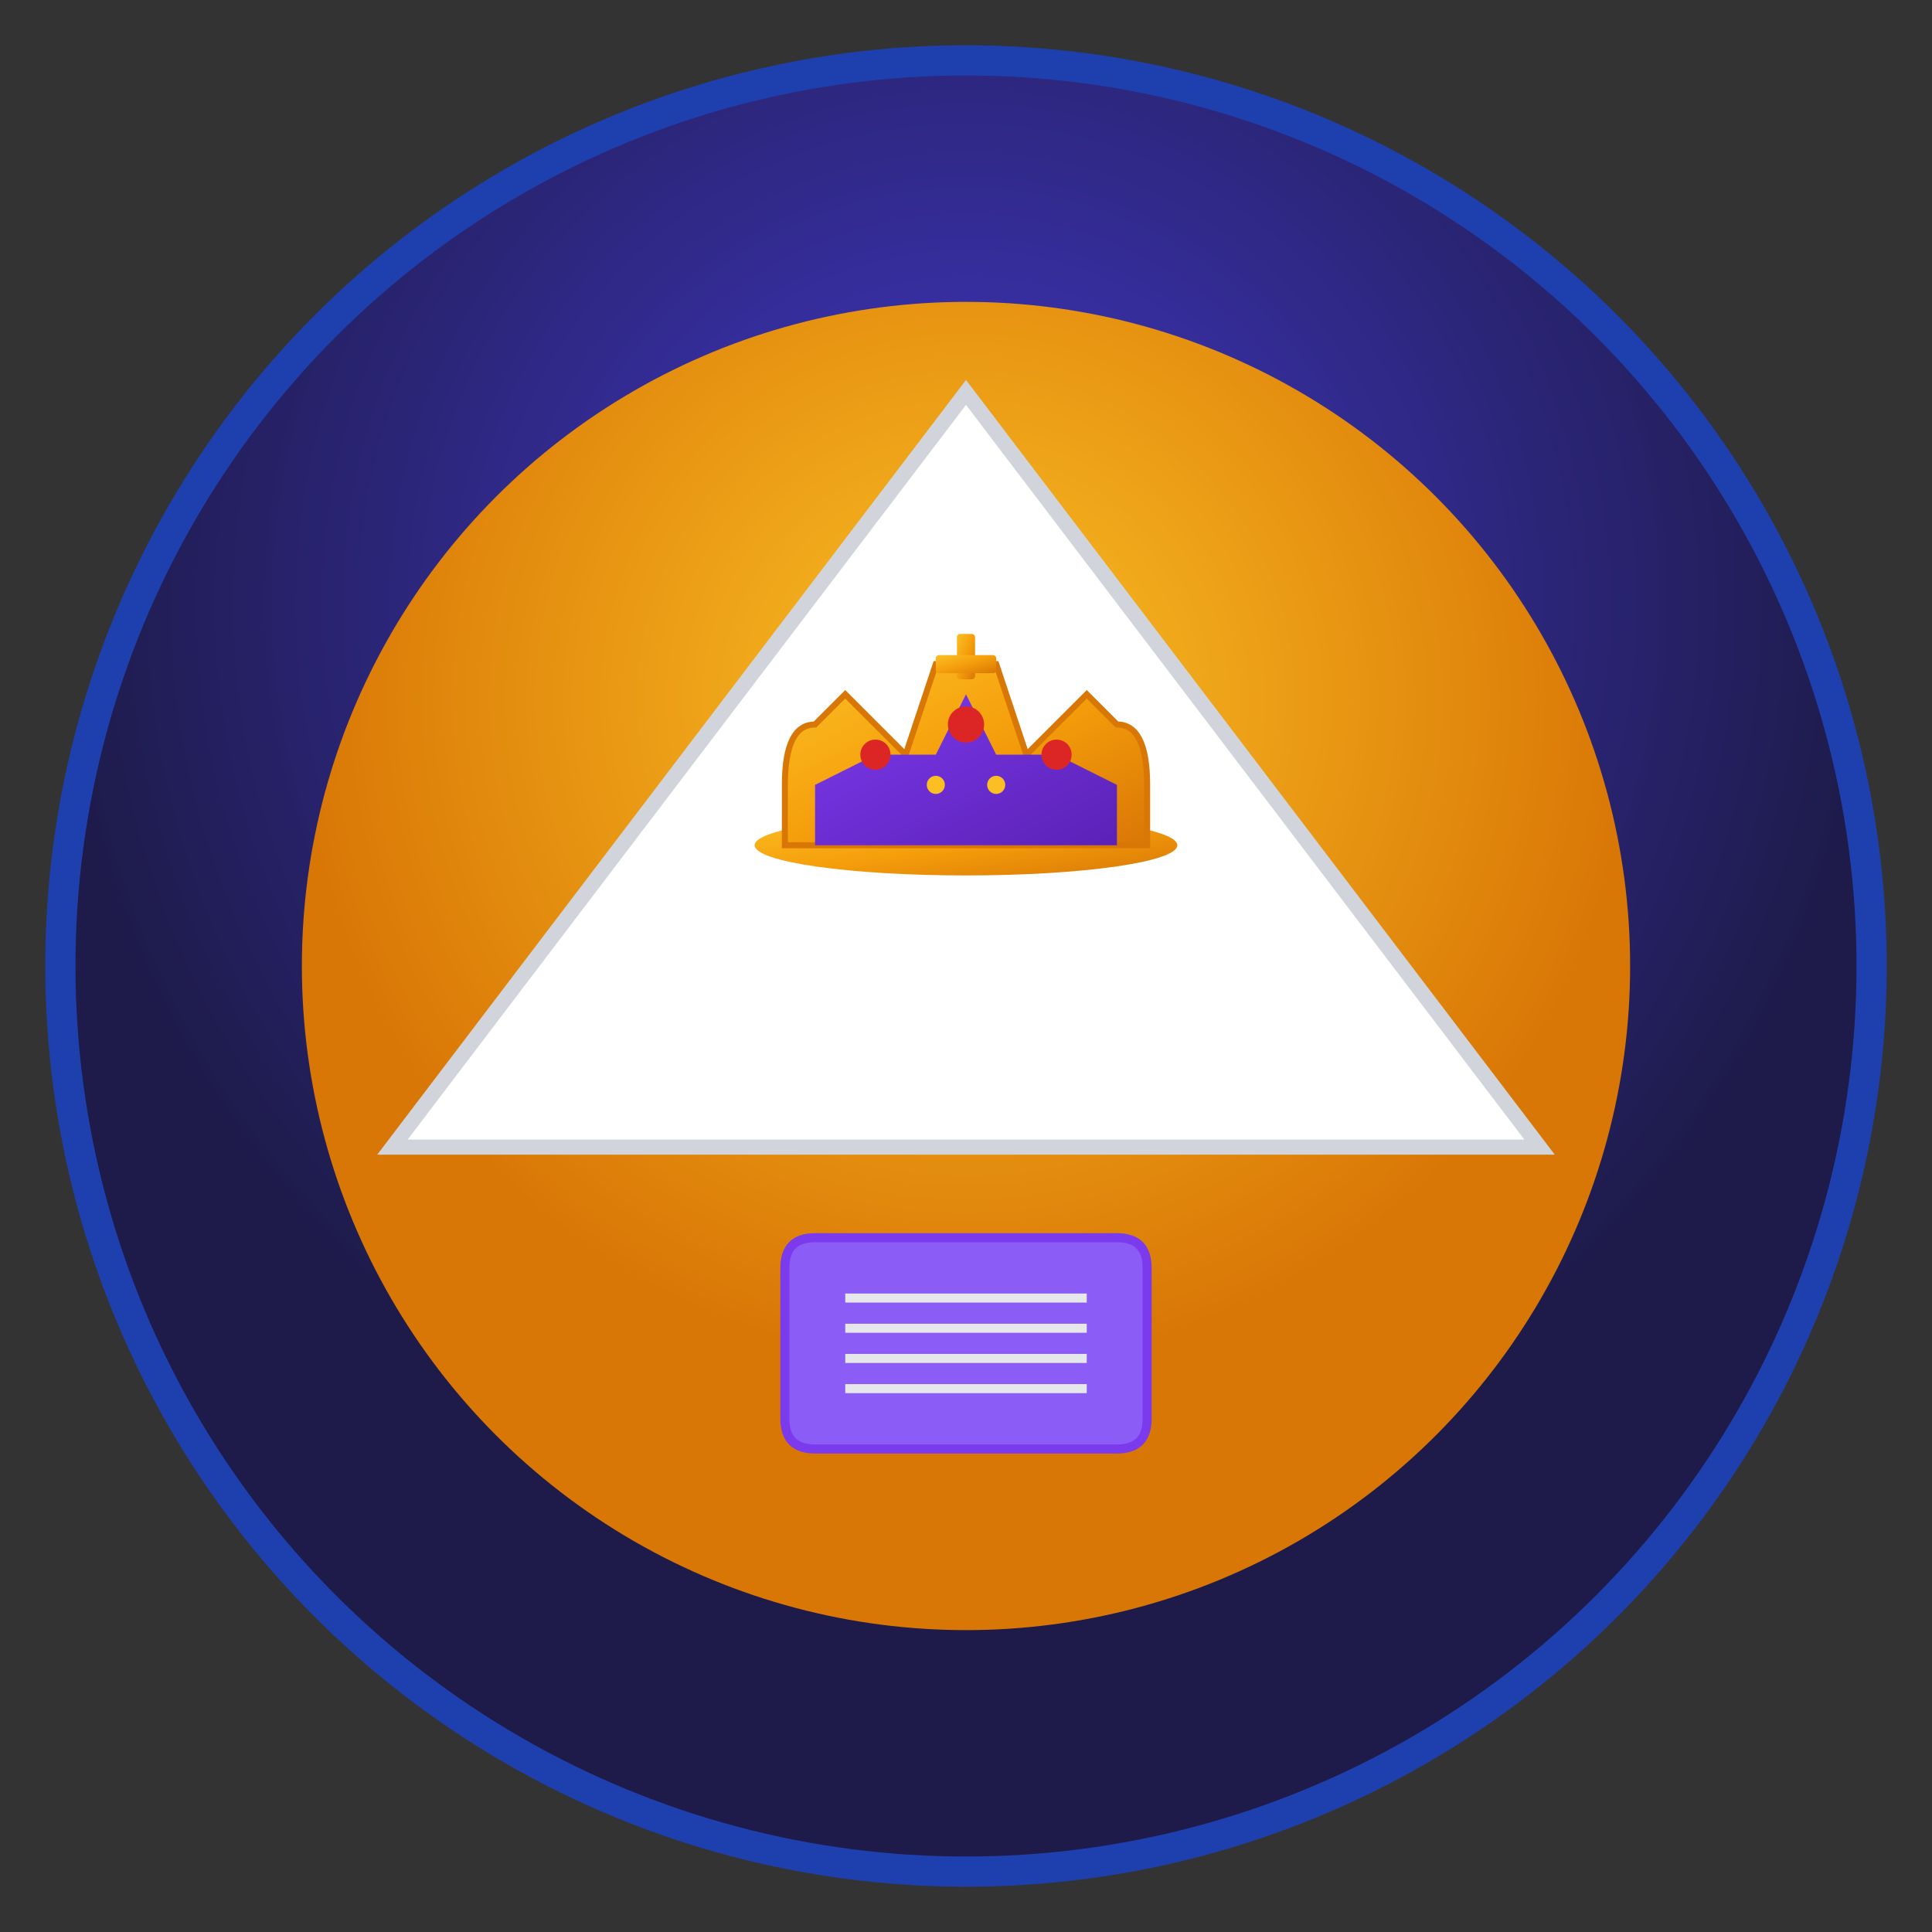 <svg width="64" height="64" viewBox="0 0 64 64" xmlns="http://www.w3.org/2000/svg">
  <rect x="0" y="0" width="64" height="64" fill="#333333" stroke="none"/>
  <defs>
    <radialGradient id="circleGradient" cx="50%" cy="30%">
      <stop offset="0%" stop-color="#4338ca"/>
      <stop offset="100%" stop-color="#1e1b4b"/>
    </radialGradient>
    <radialGradient id="innerGradient" cx="50%" cy="30%">
      <stop offset="0%" stop-color="#fbbf24"/>
      <stop offset="100%" stop-color="#d97706"/>
    </radialGradient>
    <linearGradient id="crownGradient" x1="0%" y1="0%" x2="100%" y2="100%">
      <stop offset="0%" stop-color="#fbbf24"/>
      <stop offset="50%" stop-color="#f59e0b"/>
      <stop offset="100%" stop-color="#d97706"/>
    </linearGradient>
    <linearGradient id="purpleGradient" x1="0%" y1="0%" x2="100%" y2="100%">
      <stop offset="0%" stop-color="#7c3aed"/>
      <stop offset="100%" stop-color="#5b21b6"/>
    </linearGradient>
  </defs>
  
  <!-- Outer Blue Circle -->
  <circle cx="32" cy="32" r="30" fill="url(#circleGradient)" stroke="#1e40af" stroke-width="1"/>
  
  <!-- Inner Gold Circle -->
  <circle cx="32" cy="32" r="22" fill="url(#innerGradient)"/>
  
  <!-- White Triangle Background -->
  <path d="M32 13 L51 38 L13 38 Z" fill="white" stroke="#d1d5db" stroke-width="0.5"/>
  
  <!-- Open Book -->
  <g transform="translate(32, 45)">
    <path d="M-6 -3 Q-6 -4 -5 -4 L5 -4 Q6 -4 6 -3 L6 2 Q6 3 5 3 L1 3 L0 3 L-1 3 L-5 3 Q-6 3 -6 2 Z" 
          fill="#8b5cf6" stroke="#7c3aed" stroke-width="0.3"/>
    <!-- Book pages -->
    <line x1="-4" y1="-2" x2="4" y2="-2" stroke="#e5e7eb" stroke-width="0.3"/>
    <line x1="-4" y1="-1" x2="4" y2="-1" stroke="#e5e7eb" stroke-width="0.3"/>
    <line x1="-4" y1="0" x2="4" y2="0" stroke="#e5e7eb" stroke-width="0.3"/>
    <line x1="-4" y1="1" x2="4" y2="1" stroke="#e5e7eb" stroke-width="0.3"/>
  </g>
  
  <!-- Crown -->
  <g transform="translate(32, 26)">
    <!-- Crown base -->
    <ellipse cx="0" cy="2" rx="7" ry="1" fill="url(#crownGradient)"/>
    
    <!-- Crown main body -->
    <path d="M-6 0 Q-6 -2 -5 -2 L-4 -3 L-2 -1 L-1 -4 L1 -4 L2 -1 L4 -3 L5 -2 Q6 -2 6 0 L6 2 L-6 2 Z" 
          fill="url(#crownGradient)" stroke="#d97706" stroke-width="0.2"/>
    
    <!-- Crown velvet interior -->
    <path d="M-5 0 L-3 -1 L-1 -1 L0 -3 L1 -1 L3 -1 L5 0 L5 2 L-5 2 Z" 
          fill="url(#purpleGradient)"/>
    
    <!-- Crown jewels -->
    <circle cx="-3" cy="-1" r="0.5" fill="#dc2626"/>
    <circle cx="0" cy="-2" r="0.6" fill="#dc2626"/>
    <circle cx="3" cy="-1" r="0.5" fill="#dc2626"/>
    <circle cx="-1" cy="0" r="0.3" fill="#fbbf24"/>
    <circle cx="1" cy="0" r="0.3" fill="#fbbf24"/>
    
    <!-- Cross on top -->
    <g transform="translate(0, -4)">
      <rect x="-0.3" y="-1" width="0.6" height="1.5" fill="url(#crownGradient)" rx="0.1"/>
      <rect x="-1" y="-0.3" width="2" height="0.6" fill="url(#crownGradient)" rx="0.1"/>
    </g>
  </g>
</svg>
